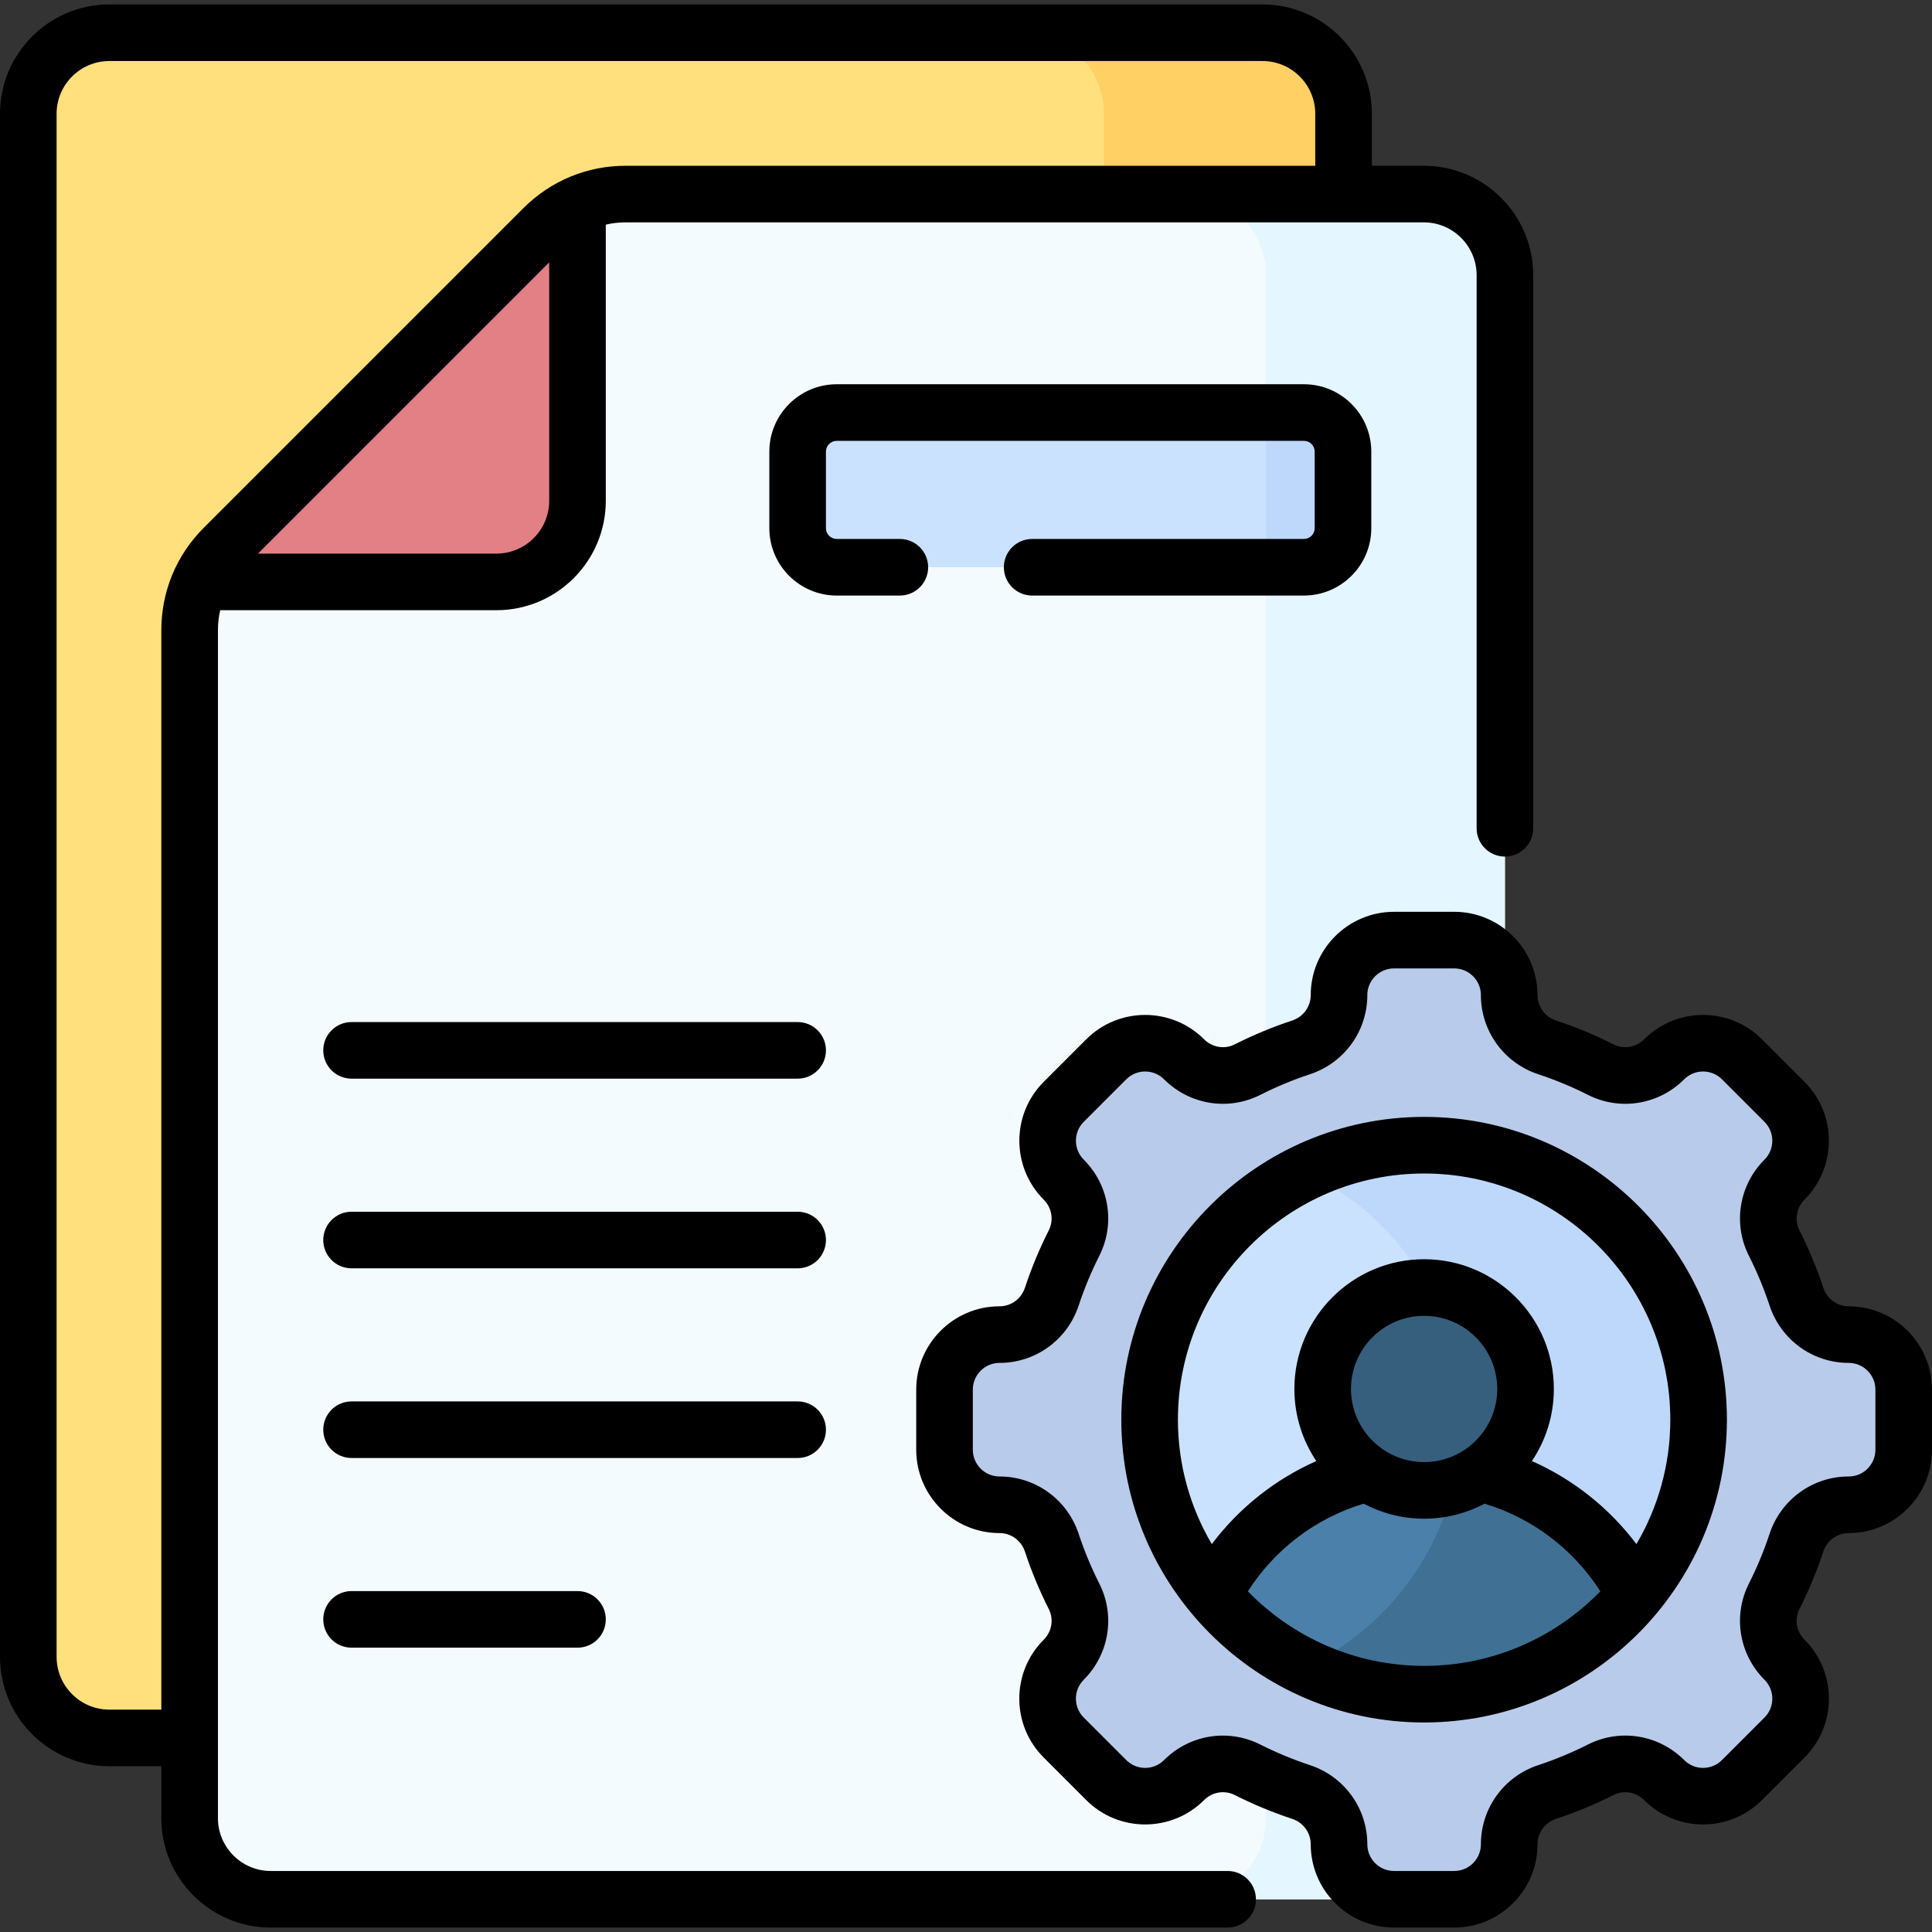 <svg id="Capa_1" enable-background="new 0 0 512 512" height="512" viewBox="0 0 512 512" width="512" xmlns="http://www.w3.org/2000/svg"><rect x="0" y="0" width="512" height="512" fill="#333333" stroke="none"/><g><g><g><g><g><g><g><g><path d="m334.568 460.571h-305.577c-11.869 0-21.491-9.622-21.491-21.491v-408.917c0-11.869 9.622-21.491 21.491-21.491h305.578c11.869 0 21.491 9.622 21.491 21.491v408.917c-.001 11.869-9.623 21.491-21.492 21.491z" fill="#ffe07d"/><path d="m334.568 8.672h-63.481c11.869 0 21.491 9.622 21.491 21.491v408.917c0 11.869-9.622 21.491-21.491 21.491h63.481c11.869 0 21.491-9.622 21.491-21.491v-408.917c0-11.869-9.621-21.491-21.491-21.491z" fill="#ffd064"/><g><path d="m377.325 51.429h-211.511c-8.177 0-16.019 3.248-21.801 9.03l-84.726 84.726c-5.782 5.782-9.03 13.624-9.03 21.801v314.851c0 11.869 9.622 21.491 21.491 21.491h305.578c11.869 0 21.491-9.622 21.491-21.491v-408.917c-.001-11.869-9.623-21.491-21.492-21.491z" fill="#f4fbff"/></g><path d="m377.325 51.429h-63.327c11.869 0 21.491 9.622 21.491 21.491v408.918c0 11.869-9.622 21.491-21.49 21.491h63.327c11.869 0 21.491-9.622 21.491-21.491v-408.918c-.001-11.869-9.623-21.491-21.492-21.491z" fill="#e4f6ff"/></g></g></g></g></g><g><g><path d="m504.5 384.205v-15.947c0-8.05-6.526-14.576-14.576-14.576-6.309 0-11.877-4.067-13.854-10.058-1.62-4.908-3.596-9.655-5.898-14.209-2.826-5.591-1.691-12.372 2.739-16.802l.002-.002c5.692-5.692 5.692-14.921 0-20.613l-11.276-11.276c-5.692-5.692-14.921-5.692-20.613 0l-.002.002c-4.43 4.43-11.21 5.565-16.802 2.739-4.554-2.302-9.3-4.278-14.209-5.898-5.991-1.978-10.058-7.546-10.058-13.854 0-8.05-6.526-14.576-14.576-14.576h-15.947c-8.05 0-14.576 6.526-14.576 14.576 0 6.309-4.067 11.877-10.058 13.854-4.908 1.62-9.655 3.596-14.209 5.898-5.591 2.826-12.372 1.691-16.802-2.739l-.002-.002c-5.692-5.692-14.921-5.692-20.613 0l-11.276 11.276c-5.692 5.692-5.692 14.921 0 20.613l.002.002c4.43 4.43 5.565 11.21 2.739 16.802-2.302 4.554-4.278 9.301-5.898 14.209-1.978 5.991-7.546 10.058-13.854 10.058-8.05 0-14.576 6.526-14.576 14.576v15.947c0 8.05 6.526 14.576 14.576 14.576 6.309 0 11.877 4.067 13.854 10.058 1.62 4.908 3.596 9.655 5.898 14.209 2.826 5.591 1.691 12.372-2.739 16.802l-.002.002c-5.692 5.692-5.692 14.921 0 20.613l11.276 11.276c5.692 5.692 14.921 5.692 20.613 0l.002-.002c4.43-4.43 11.21-5.565 16.802-2.739 4.554 2.302 9.301 4.278 14.209 5.898 5.991 1.978 10.058 7.546 10.058 13.854 0 8.05 6.526 14.576 14.576 14.576h15.947c8.05 0 14.576-6.526 14.576-14.576 0-6.309 4.067-11.877 10.058-13.854 4.908-1.62 9.655-3.596 14.209-5.898 5.591-2.826 12.372-1.691 16.802 2.739l.002.002c5.692 5.692 14.921 5.692 20.613 0l11.276-11.276c5.692-5.692 5.692-14.921 0-20.613l-.002-.002c-4.43-4.43-5.565-11.21-2.739-16.802 2.302-4.554 4.278-9.301 5.898-14.209 1.978-5.991 7.546-10.058 13.854-10.058 8.05 0 14.576-6.526 14.576-14.576z" fill="#b9cbea"/><circle cx="377.404" cy="376.232" fill="#cbe2ff" r="72.743"/><path d="m377.404 303.488c-11.24 0-21.885 2.55-31.388 7.102 24.462 11.718 41.355 36.707 41.355 65.642s-16.894 53.923-41.355 65.641c9.503 4.552 20.148 7.102 31.388 7.102 40.175 0 72.743-32.568 72.743-72.743s-32.568-72.744-72.743-72.744z" fill="#bed8fb"/></g><g><path d="m377.404 448.975c22.5 0 42.609-10.219 55.952-26.264-10.477-20.236-31.592-34.073-55.952-34.073-24.36 0-45.475 13.837-55.952 34.073 13.343 16.045 33.452 26.264 55.952 26.264z" fill="#4a80aa"/><path d="m377.404 448.975c22.5 0 42.609-10.219 55.952-26.264-9.192-17.753-26.572-30.581-47.147-33.461-4.206 23.278-19.487 42.703-40.19 52.622 9.501 4.553 20.145 7.103 31.385 7.103z" fill="#407093"/><g fill="#365e7d"><circle cx="377.404" cy="368.089" r="26.882"/><path d="m378.41 341.226c5.712 10.385 8.961 22.316 8.961 35.005 0 6.062-.742 11.951-2.139 17.581 11.028-3.352 19.054-13.6 19.054-25.723-.001-14.509-11.496-26.334-25.876-26.863z"/></g></g></g><path d="m131.552 154.215c11.869 0 21.491-9.622 21.491-21.491v-78.518c-3.328 1.515-6.395 3.617-9.03 6.253l-84.726 84.726c-2.635 2.635-4.738 5.702-6.253 9.03z" fill="#e28086"/></g><g><g><path d="m345.549 109.328h-123.808c-5.72 0-10.357 4.637-10.357 10.357v20.286c0 5.72 4.637 10.357 10.357 10.357h123.808c5.72 0 10.357-4.637 10.357-10.357v-20.286c0-5.72-4.637-10.357-10.357-10.357z" fill="#cbe2ff"/></g></g><path d="m345.549 150.328c5.72 0 10.357-4.637 10.357-10.357v-20.286c0-5.72-4.637-10.357-10.357-10.357h-10.06v41z" fill="#bed8fb"/></g><g><path d="m211.384 270.855h-118.217c-4.143 0-7.5 3.357-7.5 7.5s3.357 7.5 7.5 7.5h118.217c4.143 0 7.5-3.357 7.5-7.5s-3.358-7.5-7.5-7.5z"/><path d="m211.384 321.121h-118.217c-4.143 0-7.5 3.357-7.5 7.5s3.357 7.5 7.5 7.5h118.217c4.143 0 7.5-3.357 7.5-7.5s-3.358-7.5-7.5-7.5z"/><path d="m218.884 378.887c0-4.143-3.357-7.5-7.5-7.5h-118.217c-4.143 0-7.5 3.357-7.5 7.5s3.357 7.5 7.5 7.5h118.217c4.142 0 7.5-3.358 7.5-7.5z"/><path d="m93.167 421.652c-4.143 0-7.5 3.357-7.5 7.5s3.357 7.5 7.5 7.5h59.876c4.143 0 7.5-3.357 7.5-7.5s-3.357-7.5-7.5-7.5z"/><path d="m489.925 346.183c-3.058 0-5.764-1.973-6.732-4.909-1.722-5.214-3.851-10.342-6.327-15.24-1.358-2.689-.817-5.95 1.351-8.117 8.606-8.607 8.606-22.613 0-31.22l-11.276-11.277c-8.607-8.605-22.612-8.606-31.222.003-2.166 2.165-5.428 2.706-8.114 1.349-4.903-2.479-10.032-4.607-15.241-6.327-2.937-.969-4.909-3.675-4.909-6.732 0-12.172-9.903-22.075-22.076-22.075h-15.946c-12.173 0-22.076 9.903-22.076 22.075 0 3.058-1.973 5.764-4.908 6.732-5.21 1.72-10.339 3.849-15.241 6.327-2.688 1.358-5.949.817-8.118-1.352-8.607-8.604-22.612-8.607-31.22.001l-11.275 11.275c-8.607 8.607-8.607 22.613.002 31.223 2.166 2.165 2.707 5.426 1.349 8.114-2.479 4.905-4.608 10.034-6.327 15.241-.969 2.937-3.675 4.909-6.732 4.909-12.172 0-22.075 9.903-22.075 22.075v15.947c0 12.172 9.903 22.075 22.075 22.075 3.058 0 5.764 1.973 6.732 4.909 1.72 5.21 3.849 10.339 6.327 15.242 1.358 2.688.816 5.949-1.35 8.116-8.628 8.626-8.63 22.592-.001 31.219l11.275 11.277c8.607 8.607 22.613 8.607 31.223-.002 2.164-2.165 5.428-2.706 8.114-1.349 4.9 2.477 10.028 4.605 15.24 6.326 2.938.97 4.91 3.675 4.91 6.732 0 12.173 9.903 22.076 22.076 22.076h15.946c12.173 0 22.076-9.903 22.076-22.076 0-3.058 1.973-5.763 4.908-6.732 5.214-1.721 10.342-3.85 15.242-6.326 2.688-1.358 5.948-.819 8.116 1.351 8.607 8.607 22.613 8.606 31.221-.001l11.274-11.275c8.628-8.626 8.63-22.592-.001-31.221-2.165-2.166-2.707-5.428-1.349-8.115 2.476-4.897 4.604-10.025 6.327-15.242.969-2.937 3.675-4.909 6.732-4.909 12.172 0 22.075-9.903 22.075-22.075v-15.947c0-12.172-9.903-22.075-22.075-22.075zm7.075 38.022c0 3.901-3.174 7.075-7.075 7.075-9.544 0-17.974 6.111-20.977 15.206-1.489 4.51-3.329 8.943-5.47 13.178-4.289 8.485-2.631 18.729 4.131 25.491 2.765 2.765 2.766 7.239-.001 10.006l-11.275 11.275c-2.757 2.759-7.234 2.774-10.008-.002-6.761-6.759-17.004-8.419-25.489-4.128-4.235 2.141-8.669 3.98-13.178 5.469-9.095 3.004-15.205 11.434-15.205 20.977 0 3.901-3.175 7.076-7.076 7.076h-15.946c-3.901 0-7.076-3.175-7.076-7.076 0-9.543-6.11-17.973-15.207-20.977-4.507-1.488-8.94-3.328-13.177-5.469-3.143-1.589-6.525-2.361-9.884-2.361-5.711 0-11.349 2.234-15.606 6.491-1.336 1.337-3.113 2.073-5.003 2.073s-3.667-.736-5.003-2.072l-11.276-11.277c-2.74-2.74-2.789-7.215.003-10.008 6.759-6.76 8.417-17.003 4.128-25.488-2.143-4.239-3.983-8.672-5.47-13.176-3.002-9.097-11.433-15.208-20.977-15.208-3.901 0-7.075-3.174-7.075-7.075v-15.947c0-3.901 3.174-7.075 7.075-7.075 9.544 0 17.974-6.111 20.977-15.207 1.485-4.502 3.326-8.935 5.47-13.177 4.289-8.486 2.63-18.729-4.13-25.49-2.759-2.759-2.759-7.247 0-10.007l11.274-11.275c2.759-2.758 7.248-2.76 10.009.001 6.758 6.759 17 8.42 25.489 4.13 4.239-2.143 8.672-3.983 13.177-5.47 9.095-3.003 15.206-11.433 15.206-20.977 0-3.901 3.175-7.075 7.076-7.075h15.946c3.901 0 7.076 3.174 7.076 7.075 0 9.544 6.111 17.974 15.207 20.977 4.504 1.486 8.937 3.327 13.176 5.47 8.488 4.29 18.731 2.63 25.49-4.131 2.76-2.761 7.249-2.759 10.007-.001l11.275 11.277c2.759 2.757 2.774 7.234-.002 10.008-6.758 6.759-8.417 17.002-4.128 25.489 2.141 4.235 3.981 8.669 5.47 13.177 3.003 9.095 11.433 15.206 20.977 15.206 3.901 0 7.075 3.174 7.075 7.075z"/><path d="m345.549 142.828h-72.018c-4.143 0-7.5 3.357-7.5 7.5s3.357 7.5 7.5 7.5h72.018c9.846 0 17.856-8.011 17.856-17.857v-20.286c0-9.846-8.011-17.856-17.856-17.856h-123.809c-9.846 0-17.856 8.011-17.856 17.856v20.286c0 9.847 8.011 17.857 17.856 17.857h16.729c4.143 0 7.5-3.357 7.5-7.5s-3.357-7.5-7.5-7.5h-16.729c-1.575 0-2.856-1.282-2.856-2.857v-20.286c0-1.575 1.281-2.856 2.856-2.856h123.809c1.575 0 2.856 1.281 2.856 2.856v20.286c0 1.575-1.281 2.857-2.856 2.857z"/><path d="m325.333 495.828h-253.585c-7.715 0-13.991-6.276-13.991-13.991v-314.852c0-1.797.208-3.561.601-5.271h73.195c15.985 0 28.99-13.005 28.99-28.99v-73.194c1.709-.393 3.473-.601 5.271-.601h211.512c7.715 0 13.991 6.276 13.991 13.991v146.58c0 4.143 3.357 7.5 7.5 7.5s7.5-3.357 7.5-7.5v-146.58c0-15.985-13.006-28.991-28.991-28.991h-13.767v-13.766c0-15.985-13.005-28.991-28.99-28.991h-305.579c-15.985 0-28.99 13.006-28.99 28.991v408.917c0 15.985 13.005 28.991 28.99 28.991h13.767v13.766c0 15.985 13.006 28.991 28.991 28.991h253.585c4.143 0 7.5-3.357 7.5-7.5s-3.357-7.5-7.5-7.5zm-179.79-363.103c0 7.714-6.276 13.99-13.99 13.99h-63.188l77.178-77.179zm-102.786 34.26v286.086h-13.767c-7.714 0-13.99-6.276-13.99-13.991v-408.917c0-7.715 6.276-13.991 13.99-13.991h305.578c7.714 0 13.99 6.276 13.99 13.991v13.766h-182.745c-10.238 0-19.864 3.987-27.104 11.227l-84.725 84.727c-7.24 7.238-11.227 16.863-11.227 27.102z"/><path d="m377.403 295.988c-44.246 0-80.243 35.997-80.243 80.243 0 44.227 36.019 80.243 80.243 80.243 44.222 0 80.244-36.013 80.244-80.243 0-44.246-35.997-80.243-80.244-80.243zm0 145.487c-18.298 0-34.85-7.582-46.709-19.756 7.142-11.152 18.006-19.41 30.676-23.228 4.791 2.537 10.245 3.98 16.033 3.98s11.243-1.444 16.033-3.981c12.67 3.818 23.533 12.076 30.676 23.228-11.858 12.175-28.411 19.757-46.709 19.757zm-19.381-73.386c0-10.687 8.694-19.381 19.381-19.381 10.688 0 19.382 8.694 19.382 19.381 0 10.688-8.694 19.382-19.382 19.382-10.686 0-19.381-8.695-19.381-19.382zm75.648 41.111c-7.224-9.587-16.761-17.154-27.698-22.006 3.668-5.468 5.813-12.04 5.813-19.105 0-18.958-15.424-34.381-34.382-34.381s-34.381 15.423-34.381 34.381c0 7.065 2.144 13.637 5.813 19.105-10.937 4.853-20.474 12.42-27.698 22.006-5.695-9.682-8.977-20.946-8.977-32.969 0-35.976 29.268-65.243 65.243-65.243s65.244 29.268 65.244 65.243c0 12.023-3.282 23.287-8.977 32.969z"/></g></g></svg>